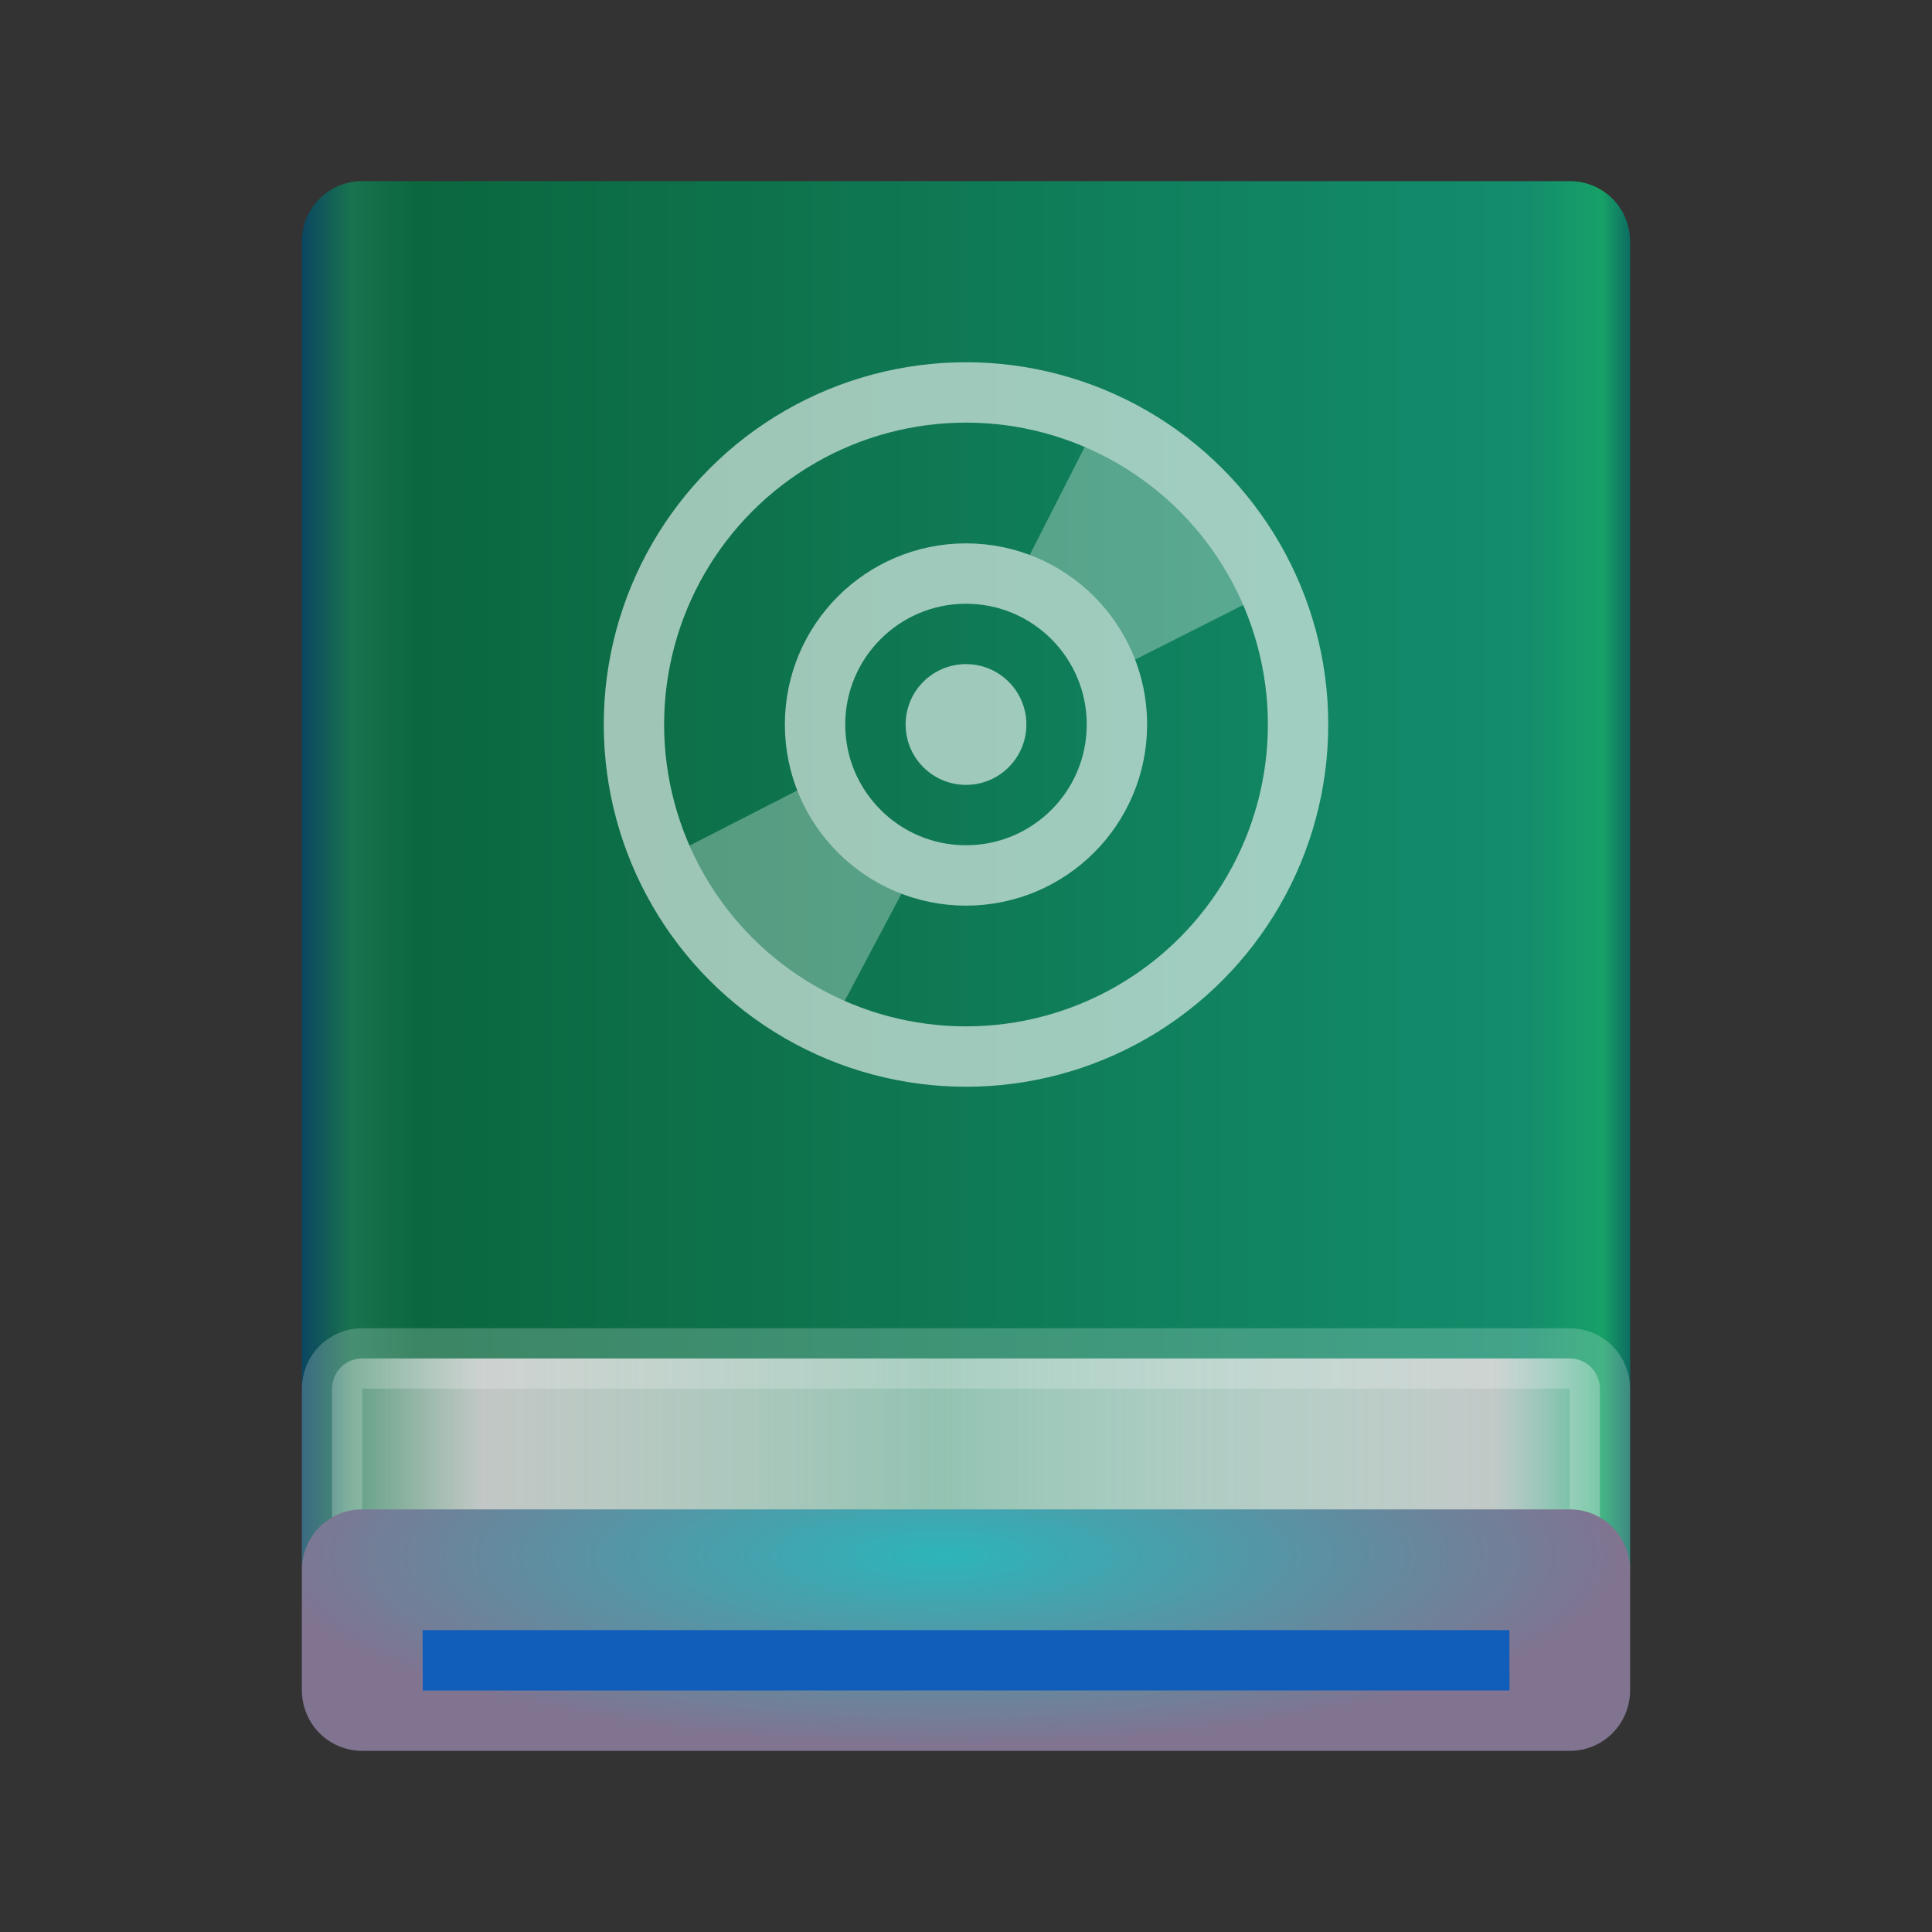 <svg xmlns="http://www.w3.org/2000/svg" width="32" height="32" viewBox="0 0 32 32">
  <rect x="0" y="0" width="32" height="32" fill="#333333" stroke="none"/>
  <defs>
    <linearGradient id="drive-optical-a" x1="102.549%" x2="-2.652%" y1="57.682%" y2="57.682%">
      <stop offset="0%" stop-color="#00285D"/>
      <stop offset="4.571%" stop-color="#17A167"/>
      <stop offset="9.931%" stop-color="#138D6D"/>
      <stop offset="88.945%" stop-color="#0B673E"/>
      <stop offset="93.793%" stop-color="#19734E"/>
      <stop offset="100%" stop-color="#002472"/>
    </linearGradient>
    <linearGradient id="drive-optical-b" x1="100%" x2="0%" y1="56.43%" y2="56.43%">
      <stop offset="0%" stop-color="#FFF" stop-opacity=".29"/>
      <stop offset="8.389%" stop-color="#CDCDCD" stop-opacity=".94"/>
      <stop offset="52.356%" stop-color="#FFF" stop-opacity=".55"/>
      <stop offset="88.168%" stop-color="#CDCDCD" stop-opacity=".94"/>
      <stop offset="100%" stop-color="#FFF" stop-opacity=".24"/>
    </linearGradient>
    <radialGradient id="drive-optical-c" cx="48.239%" cy="19.103%" r="78.654%" fx="48.239%" fy="19.103%" gradientTransform="matrix(0 1 -.651 0 .607 -.291)">
      <stop offset="0%" stop-color="#2DB5B9"/>
      <stop offset="100%" stop-color="#807491"/>
    </radialGradient>
  </defs>
  <g fill="none" fill-rule="evenodd">
    <g transform="translate(5 3)">
      <path fill="url(#drive-optical-a)" d="M9.93406957e-09,1.003 C9.93406957e-09,0.449 0.439,-1.38311123e-08 1.002,-1.38311123e-08 L20.998,-1.38311123e-08 C21.551,-1.38311123e-08 22,0.439 22,1.003 L22,23 L9.93406957e-09,23 L9.93406957e-09,1.003 Z"/>
      <path fill="url(#drive-optical-b)" stroke="#FFF" stroke-opacity=".2" d="M0.5,22.5 L21.5,22.5 L21.5,20.009 C21.5,19.722 21.278,19.5 20.998,19.5 L1.002,19.5 C0.72,19.5 0.5,19.723 0.5,20.009 L0.5,22.5 Z"/>
      <path fill="url(#drive-optical-c)" d="M9.80689664e-09,23.009 C9.80689664e-09,22.452 0.439,22 1.002,22 L20.998,22 C21.551,22 22,22.443 22,23.009 L22,24.991 C22,25.548 21.561,26 20.998,26 L1.002,26 C0.449,26 9.80689664e-09,25.557 9.80689664e-09,24.991 L9.80689664e-09,23.009 Z"/>
      <polygon fill="#105DBA" points="2.001 23.974 20.001 24.026 20.001 25.026 2.001 24.974" transform="rotate(-.166 11.001 24.5)"/>
    </g>
    <g opacity=".6" transform="translate(10 6)">
      <path d="M6.304.924C7.091.924 7.836 1.098 8.51 1.402L8.52 1.379C7.841 1.071 7.09.894 6.298.894 3.319.894.896 3.319.896 6.3.896 7.092 1.072 7.844 1.38 8.523L1.408 8.511C1.103 7.836.929 7.089.929 6.301.928 3.331 3.335.924 6.304.924L6.304.924zM11.199 4.087C11.505 4.763 11.68 5.51 11.68 6.301 11.68 9.269 9.273 11.676 6.304 11.676 5.512 11.676 4.763 11.501 4.086 11.193L4.073 11.221C4.752 11.529 5.504 11.706 6.297 11.706 9.276 11.706 11.698 9.281 11.698 6.3 11.698 5.507 11.523 4.757 11.215 4.078L11.199 4.087 11.199 4.087z"/>
      <circle cx="6" cy="6" r="1" fill="#FFF"/>
      <path fill="#FFF" d="M8.653 5L11 3.814C10.433 2.567 9.424 1.564 8.172 1L7 3.3C7.741 3.649 8.656 5.008 8.653 5L8.653 5zM3.386 7L1 8.221C1.555 9.451 2.541 10.441 3.767 11L5 8.673C4.283 8.333 3.707 7.739 3.386 7L3.386 7z" opacity=".5"/>
      <path fill="#FFF" d="M9.196,5.019 C9.226,5.088 9.242,5.164 9.267,5.237 C9.243,5.164 9.225,5.089 9.196,5.019 L9.196,5.019 Z"/>
      <circle cx="6" cy="6" r="5.5" stroke="#FFF"/>
      <circle cx="6" cy="6" r="2.5" stroke="#FFF"/>
    </g>
  </g>
</svg>
